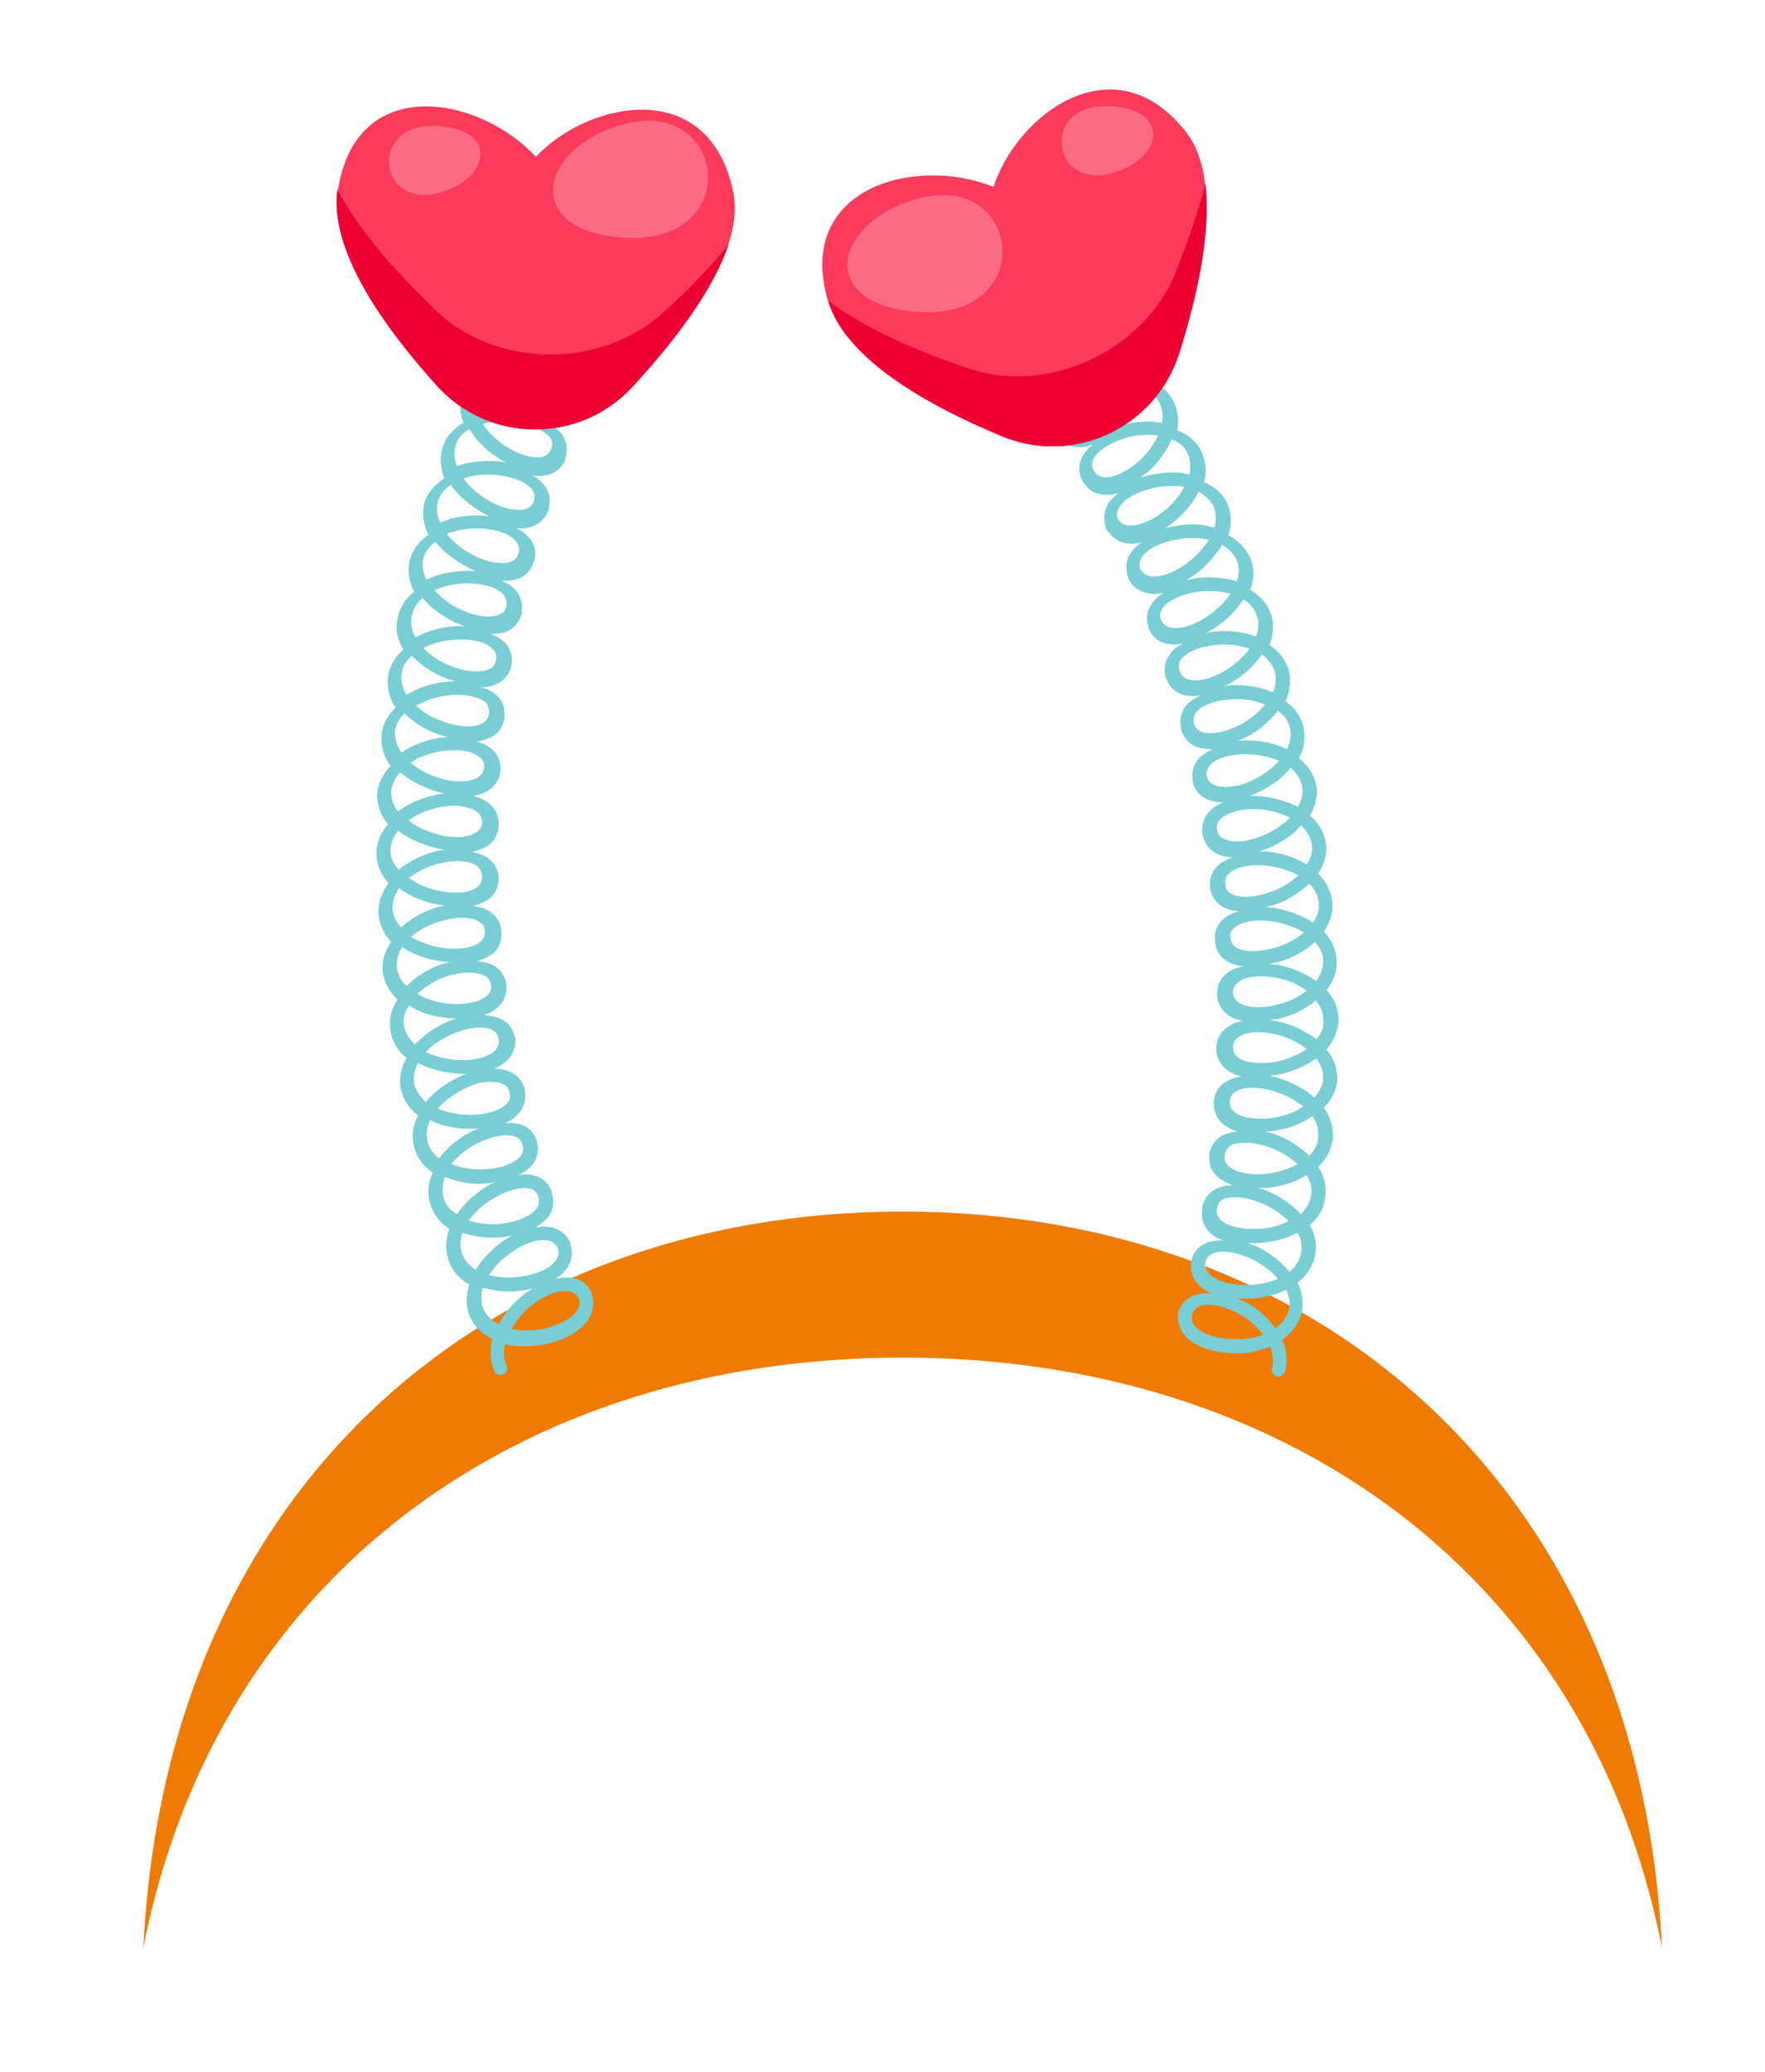 <?xml version="1.0" encoding="utf-8"?>
<!-- Generator: Adobe Illustrator 19.0.0, SVG Export Plug-In . SVG Version: 6.00 Build 0)  -->
<svg version="1.1" id="Layer_1" xmlns="http://www.w3.org/2000/svg" xmlns:xlink="http://www.w3.org/1999/xlink" x="0px" y="0px"
	 viewBox="0 0 275.7 323.6" style="enable-background:new 0 0 275.7 323.6;" xml:space="preserve">
<style type="text/css">
	.st0{fill:#EF7B05;}
	.st1{fill:#79CED6;}
	.st2{fill:#FC3A5B;}
	.st3{fill:#ED0033;}
	.st4{fill:#FC6B84;}
</style>
<g id="XMLID_15237_">
	<path id="XMLID_15328_" class="st0" d="M141,212c59.8,0,107.2,34.1,118.6,92.1c-3.5-71.6-53.4-114.9-118.6-114.9
		c-65.2,0-115.1,43.3-118.6,114.9C33.8,246.1,81.2,212,141,212z"/>
	<path id="XMLID_15287_" class="st1" d="M92.4,201.9C92.4,201.9,92.4,201.9,92.4,201.9c0-0.1,0-0.1,0-0.1c0,0,0,0,0,0
		c0,0,0-0.1-0.1-0.1c-0.5-1.1-1.4-1.8-2.6-2.1c-0.8-0.2-1.8-0.1-2.9,0.1c2.1-1.4,3-3.3,2.3-5.4c0,0,0-0.1,0-0.1c0,0,0,0,0,0
		c0,0,0,0,0,0c0,0,0,0,0-0.1c-0.5-1.1-1.3-1.9-2.5-2.3c-0.9-0.3-1.9-0.3-3-0.1c0.9-0.5,1.7-1.2,2.2-1.9c0.7-1,0.8-2.2,0.4-3.4
		c0,0,0,0,0-0.1c0,0,0,0,0,0c0,0,0,0,0-0.1c0,0,0,0,0-0.1c-0.4-1.1-1.2-2-2.3-2.4c-0.8-0.3-1.9-0.4-2.9-0.2c1-0.5,1.8-1.1,2.3-1.8
		c0.7-1,0.9-2.1,0.6-3.3c0,0,0-0.1,0-0.1c0,0,0,0,0,0c0,0,0,0,0,0c0,0,0-0.1,0-0.1c-0.4-1.2-1.2-2.1-2.3-2.5
		c-0.8-0.3-1.7-0.4-2.7-0.3c0.7-0.3,1.3-0.7,1.8-1.2c1.1-1,1.5-2.4,1.3-3.8c0-0.1,0-0.1,0-0.2c0,0,0,0,0,0c0,0,0,0,0,0
		c0,0,0-0.1,0-0.1c-0.6-2.1-2.3-3.2-4.8-3.2c2.3-1,3.5-2.7,3.3-4.8c0,0,0-0.1,0-0.1c0,0,0,0,0,0c0,0,0,0,0,0c0-0.1,0-0.1-0.1-0.1
		c-0.3-1.4-1.2-2.5-2.7-3c-0.6-0.2-1.3-0.3-2.1-0.4c0.7-0.2,1.3-0.5,1.8-0.9c1.2-0.9,1.8-2.2,1.7-3.7c0,0,0-0.1,0-0.1c0,0,0,0,0,0
		c0,0,0,0,0,0c0,0,0-0.1,0-0.1c-0.2-1.2-0.8-2.2-1.8-2.8c-0.7-0.5-1.7-0.7-2.8-0.8c1-0.3,1.9-0.7,2.6-1.3c0.9-0.8,1.3-1.9,1.2-3.1
		c0,0,0,0,0-0.1s0,0,0-0.1c0,0,0-0.1,0-0.1c0,0,0-0.1,0-0.1c-0.1-1.2-0.7-2.2-1.7-2.9c-0.7-0.5-1.7-0.8-2.7-0.9
		c1-0.3,1.9-0.7,2.6-1.2c0.9-0.8,1.4-1.9,1.4-3.1c0,0,0,0,0-0.1c0,0,0,0,0,0c0,0,0,0,0,0c0,0,0-0.1,0-0.1c-0.1-1.3-0.7-2.3-1.7-3
		c-0.7-0.5-1.6-0.8-2.5-1c0.8-0.1,1.5-0.4,2.1-0.7c1.3-0.7,2-1.9,2.1-3.4c0-0.1,0-0.1,0-0.2c0,0,0,0,0-0.1c0,0,0,0,0,0
		c0,0,0-0.1,0-0.1c-0.1-2.1-1.5-3.6-4-4.2c2.5-0.4,4-1.8,4.3-3.9c0,0,0-0.1,0-0.1c0,0,0,0,0,0c0,0,0,0,0,0c0-0.1,0-0.1,0-0.2
		c0-1.4-0.6-2.7-1.9-3.5c-0.5-0.4-1.2-0.6-1.9-0.8c1-0.1,1.8-0.4,2.5-0.8c1.1-0.6,1.7-1.6,1.9-2.9c0,0,0-0.1,0-0.1c0,0,0,0,0,0
		c0,0,0,0,0,0c0,0,0-0.1,0-0.1c0.1-1.2-0.2-2.4-1.1-3.2c-0.6-0.7-1.6-1.1-2.6-1.4c1.1,0,2.1-0.2,2.9-0.7c1-0.6,1.7-1.6,1.9-2.7
		c0,0,0-0.1,0-0.1c0,0,0-0.1,0-0.1c0,0,0,0,0,0c0,0,0,0,0,0c0.2-1.2-0.1-2.3-0.9-3.2c-0.6-0.7-1.5-1.2-2.5-1.5
		c1.1,0,2.1-0.1,2.9-0.5c1.1-0.6,1.8-1.5,2.1-2.7c0,0,0-0.1,0-0.1c0,0,0,0,0,0c0,0,0,0,0-0.1c0,0,0-0.1,0-0.1
		c0.2-1.4-0.3-2.8-1.4-3.8c-0.5-0.4-1.1-0.7-1.7-1c0.7,0,1.5,0,2.1-0.2c1.5-0.4,2.5-1.4,2.9-2.8c0,0,0-0.1,0.1-0.1c0,0,0,0,0,0
		c0,0,0,0,0,0c0-0.1,0-0.1,0-0.2c0.3-1.4-0.1-2.8-1.2-3.8c-0.4-0.4-1-0.8-1.7-1.1l0,0c2.4,0.2,4.1-0.7,4.9-2.5
		c0.1-0.1,0.2-0.2,0.2-0.4c0,0,0,0,0-0.1c0,0,0,0,0,0c0,0,0-0.1,0-0.1c0.4-1.4,0.1-2.8-0.9-3.9c-0.4-0.5-1-0.9-1.7-1.3
		c0.1,0,0.3,0.1,0.4,0.1c0.8,0.1,1.6,0,2.3-0.2c1.2-0.4,2-1.2,2.5-2.3c0,0,0,0,0-0.1c0,0,0,0,0,0c0,0,0,0,0,0c0,0,0-0.1,0-0.1
		c0.4-1.2,0.3-2.3-0.3-3.4c-0.4-0.8-1.2-1.4-2.1-2c0.3,0.1,0.6,0.1,0.9,0.2c0.7,0.1,1.4,0,2-0.2c1.2-0.3,2-1.1,2.5-2.3c0,0,0,0,0,0
		c0,0,0,0,0-0.1c0,0,0,0,0,0c0,0,0,0,0-0.1c0.4-1.1,0.4-2.3-0.2-3.4c-0.4-0.7-1.1-1.4-1.9-2c0.4,0.1,0.8,0.2,1.2,0.2
		c0.6,0.1,1.2,0,1.7-0.1c1.2-0.3,2.1-1,2.7-2.1c0,0,0,0,0,0c0,0,0,0,0,0c0,0,0,0,0,0c0,0,0-0.1,0-0.1c0.8-1.9,0.2-3.9-1.8-5.4
		c0.5,0.1,0.9,0.2,1.4,0.3c0.5,0,0.9,0,1.3,0c1.2-0.2,2.2-0.9,2.8-2c0,0,0,0,0,0c0,0,0,0,0,0c0,0,0,0,0,0c0,0,0-0.1,0-0.1
		c0.6-1.1,0.6-2.3,0.2-3.4c-0.8-2-3.3-3.8-6.5-4.7c-2-0.6-4.2-0.8-6.3-0.4c-0.2-1.2-0.1-2.3,0.5-3.3c0.3-0.5,0.1-1.2-0.4-1.5
		c-0.5-0.3-1.2-0.1-1.5,0.4c-0.9,1.6-1,3.2-0.7,4.9c-1.6,0.6-2.9,1.6-3.8,3.2c0,0,0,0,0,0c0,0,0,0,0,0c-0.8,1.6-0.9,3.3-0.5,5
		c-1.5,0.7-2.8,1.7-3.5,3.4c0,0,0,0,0,0c0,0,0,0,0,0c0,0,0,0,0,0c0,0,0,0,0,0c-0.8,1.6-0.8,3.3-0.3,4.9c-1.5,0.8-2.7,2-3.3,3.6
		c0,0,0,0,0,0c0,0,0,0,0,0l0,0c0,0,0,0,0,0c-0.7,1.7-0.6,3.4,0,4.9c-1.5,0.9-2.7,2.1-3.2,3.7c0,0,0,0,0,0c0,0,0,0,0,0l0,0l0,0
		c-0.6,1.7-0.4,3.4,0.2,5c-1.5,1-2.6,2.2-3.1,3.8c0,0,0,0,0,0c0,0,0,0,0,0c-0.4,1.6-0.2,3.3,0.6,5c-1.4,1-2.5,2.4-2.9,4l0,0l0,0
		c-0.4,1.7-0.1,3.4,0.7,4.9c-1.4,1.1-2.3,2.5-2.6,4.2c0,0,0,0,0,0c0,0,0,0,0,0l0,0c0,0,0,0,0,0c-0.4,1.7,0,3.4,0.9,4.8
		c-1.3,1.2-2.2,2.7-2.4,4.3l0,0l0,0c-0.2,1.8,0.3,3.4,1.2,4.8c-1.3,1.2-2.1,2.7-2.2,4.4c0,0,0,0,0,0c-0.1,1.8,0.4,3.4,1.4,4.7
		c-1.2,1.3-2,2.8-2.1,4.5c0,0,0,0,0,0c0,0,0,0,0,0c0,1.7,0.6,3.3,1.7,4.6c-1.1,1.3-1.8,2.8-1.8,4.6c0,0,0,0,0,0l0,0v0c0,0,0,0,0,0
		c0,1.7,0.7,3.3,1.9,4.6c-1,1.3-1.6,2.9-1.6,4.7l0,0c0,0,0,0,0,0c0.1,1.6,0.8,3.2,2,4.5c-1,1.4-1.5,3-1.3,4.7c0,0,0,0,0,0l0,0v0
		c0,0,0,0,0,0c0.2,1.6,1,3.1,2.3,4.3c-1,1.5-1.4,3.1-1.1,4.9l0,0c0.3,1.8,1.2,3.2,2.5,4.2c-0.9,1.6-1.2,3.2-0.9,4.9c0,0,0,0,0,0
		c0,0,0,0,0,0c0.4,1.6,1.3,3,2.7,4.1c-0.8,1.5-1.1,3.2-0.6,4.9l0,0l0,0c0,0,0,0,0,0c0,0,0,0,0,0c0.4,1.7,1.4,3,2.9,4
		c-0.7,1.5-0.9,3.2-0.4,4.9c0,0,0,0,0,0l0,0l0,0c0,0,0,0,0,0c0.5,1.7,1.6,3,3,3.9c-0.6,1.6-0.7,3.3-0.1,5c0,0,0,0,0,0l0,0
		c0,0,0,0,0,0c0,0,0,0,0,0c0.6,1.7,1.8,2.9,3.2,3.7c-0.5,1.6-0.6,3.3,0.1,5l0,0c0,0,0,0,0,0c0.7,1.6,2,2.8,3.5,3.5
		c-0.4,1.6-0.4,3.3,0.3,5c0.2,0.4,0.5,0.6,0.9,0.6c0.2,0,0.4,0,0.5-0.1c0.5-0.2,0.8-0.9,0.5-1.4c-0.5-1.1-0.5-2.2-0.2-3.3
		c0.6,0.2,1.3,0.3,1.9,0.3c1.5,0.1,3,0,4.4-0.3c3.3-0.7,5.9-2.3,6.9-4.2C92.8,204.2,92.8,203.1,92.4,201.9z M85.9,193.8
		c0.6,0.2,1,0.6,1.2,1.1c0.8,2.2-2.2,3.5-3.1,3.8c-2.2,0.8-5.1,1.1-7.6,0.4c0.9-1.4,2.2-2.7,3.6-3.6C82.1,194,84.5,193.3,85.9,193.8
		z M83,185.7c0.6,0.2,0.9,0.6,1.1,1.2c0.2,0.6,0.1,1.2-0.2,1.7c-0.8,1.2-3,2.2-5.6,2.5c-1.7,0.2-3.5,0-5.1-0.5
		c1-1.3,2.3-2.6,3.8-3.4C79.3,185.8,81.7,185.2,83,185.7z M80.5,177.5c0.6,0.2,1,0.7,1.1,1.3c0.2,0.6,0.1,1.1-0.2,1.6
		c-0.8,1.2-3.1,2.1-5.8,2.2c-1.7,0.1-3.5-0.2-5.1-0.8c1-1.3,2.4-2.4,3.9-3.2C76.9,177.4,79.1,177,80.5,177.5z M79.6,170.6
		c0.2,0.7,0,1.4-0.6,1.9c-1.7,1.6-6.1,2.1-9.5,1c-0.3-0.1-0.7-0.2-1.1-0.4c1.7-1.9,4.3-3.4,6.5-4C75.9,169,79.1,168.4,79.6,170.6z
		 M76.6,160.7c0.8,0.3,1.2,0.8,1.3,1.6c0.3,2.1-2.4,2.9-3.7,3.1c-2.4,0.4-5.3,0-7.7-1.1c0.3-0.3,0.6-0.6,0.8-0.8
		C70.3,161.1,74.4,159.9,76.6,160.7z M75.8,152.4c0.5,0.3,0.8,0.8,0.9,1.4c0.1,0.8-0.2,1.4-0.9,1.9c-1.9,1.4-6.4,1.5-9.7,0
		c-0.3-0.1-0.6-0.3-0.9-0.5c1.2-1.1,2.8-2.1,4.4-2.7C72.1,151.7,74.5,151.7,75.8,152.4z M75.7,145.4c0.1,0.6-0.1,1.1-0.6,1.6
		c-1,1-3.4,1.4-6.1,1c-1.8-0.3-3.5-0.9-4.8-1.7c1.2-1.1,2.8-1.9,4.5-2.4c2.6-0.8,5-0.8,6.2,0.1C75.5,144.3,75.7,144.8,75.7,145.4z
		 M75.3,136.9c0,0.6-0.2,1.1-0.6,1.5c-1.1,1-3.5,1.3-6.1,0.7c-1.7-0.3-3.4-1-4.7-2c1.3-1,2.9-1.8,4.5-2.2c2.6-0.7,4.9-0.5,6.1,0.3
		C75,135.7,75.3,136.3,75.3,136.9z M75.3,128.4c0,0.8-0.4,1.3-1.1,1.7c-2.1,1.2-6.3,0.6-9.4-1.3c-0.3-0.2-0.6-0.4-1-0.7
		c2.1-1.5,5-2.3,7.4-2.3C72.1,125.9,75.3,126.1,75.3,128.4z M69.6,105.9c0.5,0.2,1,0.3,1.5,0.5c-0.5,0-1,0-1.6,0.1
		c-2.1,0.2-4.2,0.9-6,2c-0.6-1-0.9-2.1-0.8-3.2c0.2-1.3,0.8-2.2,1.6-2.9C65.8,103.9,67.7,105.2,69.6,105.9z M68.6,114.7
		c0.5,0.2,0.9,0.3,1.4,0.4c-1.9,0.1-3.9,0.6-5.7,1.5c-0.6,0.3-1.1,0.6-1.6,0.9c-0.7-1-1-2-1-3.2c0,0,0,0,0,0l0,0
		c0.1-1.1,0.6-2.1,1.5-2.9C64.7,112.9,66.6,114.1,68.6,114.7z M69.4,123.9c-2.4,0.3-5.1,1.2-7.2,2.8c-0.7-0.8-1.1-1.9-1.1-3.1
		c0.1-1.2,0.7-2.2,1.4-3C64.4,122.2,67,123.4,69.4,123.9z M75.6,119.9c-0.2,2.2-3.4,2.2-4.3,2.1c-0.1,0-0.1,0-0.2,0
		c-2.3-0.2-5.1-1.3-7-2.9c0.4-0.2,0.7-0.4,1-0.6c3.3-1.6,7.5-1.8,9.5-0.5C75.4,118.5,75.7,119.1,75.6,119.9z M76.4,111.4
		c-0.1,0.7-0.4,1.2-1,1.5c-1.2,0.8-3.6,0.7-6.1-0.2c-1.6-0.5-3.1-1.4-4.3-2.5c1.4-0.8,3.2-1.4,4.9-1.6c2.7-0.3,5,0.2,6.1,1.2
		C76.3,110.3,76.4,110.8,76.4,111.4z M77.5,103c-0.1,0.6-0.4,1.1-0.9,1.4c-1.3,0.7-3.7,0.6-6.2-0.4c-1.6-0.6-3.1-1.6-4.3-2.8
		c1.4-0.7,3.1-1.2,4.9-1.3c2.7-0.2,5,0.4,6,1.5C77.4,101.8,77.6,102.3,77.5,103z M79.1,94.6c-0.1,0.6-0.4,1.1-1,1.3
		c-1.3,0.7-3.7,0.4-6.1-0.7c-1.6-0.7-3-1.8-4.1-3c0.3-0.2,0.7-0.3,0.9-0.4c3.4-1.2,7.8-0.8,9.6,0.8C79,93.2,79.2,93.9,79.1,94.6z
		 M81,86.4c-0.2,0.8-0.7,1.2-1.5,1.4c-2.3,0.6-6.3-0.9-8.9-3.5c-0.2-0.2-0.5-0.5-0.8-0.9c0.4-0.2,0.7-0.3,1.1-0.4
		c3.5-1,7.8-0.4,9.5,1.3C81,85,81.2,85.6,81,86.4z M83.4,78.2c-0.7,2.2-3.8,1.3-4.8,1c-2.2-0.7-4.7-2.4-6.2-4.5
		c0.4-0.1,0.8-0.2,1.1-0.3c3.5-0.8,7.8,0.1,9.4,1.8C83.5,76.8,83.6,77.4,83.4,78.2z M86.1,70.1c-0.2,0.6-0.7,1-1.2,1.2
		c-1.4,0.4-3.7-0.2-5.9-1.6c-1.4-0.9-2.7-2.2-3.6-3.5c1.6-0.4,3.4-0.6,5.1-0.3c2.6,0.4,4.8,1.4,5.6,2.7C86.3,69,86.3,69.5,86.1,70.1
		z M89.2,62.3c-0.2,0.6-0.6,1-1.2,1.1c-1.4,0.4-3.7-0.3-5.9-1.9c-1.4-1-2.6-2.3-3.5-3.7c1.6-0.4,3.4-0.4,5.1-0.1
		c2.6,0.5,4.7,1.6,5.4,2.9C89.4,61.1,89.4,61.7,89.2,62.3z M92.8,54.6c-0.3,0.6-0.7,0.9-1.3,1c-1.4,0.3-3.7-0.5-5.8-2.2
		c-1.3-1.1-2.5-2.5-3.3-3.9c2.5-0.5,5.4,0,7.5,1C90.8,50.9,93.7,52.5,92.8,54.6z M91.7,41.9c2.5,0.7,4.6,2.1,5.1,3.5
		c0.2,0.6,0.2,1.1-0.1,1.7c-0.3,0.5-0.8,0.9-1.4,1c-1.5,0.2-3.7-0.7-5.7-2.5c-1.3-1.1-2.3-2.5-3-4C88.3,41.3,90.1,41.4,91.7,41.9z
		 M82,44.2c0.6-1,1.5-1.7,2.6-2.2c0.8,1.9,2.2,3.7,3.7,5.1c0.4,0.3,0.8,0.6,1.1,0.9c-2.4-0.8-5.2-1.1-7.7-0.5
		C81.4,46.3,81.5,45.2,82,44.2z M78,52.5L78,52.5L78,52.5c0.5-1.1,1.4-1.8,2.4-2.3c0.9,1.9,2.4,3.6,4,4.9c0.4,0.3,0.8,0.6,1.2,0.9
		c-0.5-0.1-1-0.3-1.5-0.4c-2.1-0.4-4.3-0.4-6.4,0.2C77.5,54.6,77.5,53.5,78,52.5z M74.4,60.9C74.4,60.9,74.4,60.9,74.4,60.9
		L74.4,60.9c0.4-1.1,1.2-1.9,2.2-2.4c1,1.8,2.6,3.5,4.3,4.7c0.4,0.3,0.8,0.6,1.3,0.8c-0.5-0.1-0.9-0.2-1.5-0.3
		c-2.1-0.3-4.3-0.1-6.3,0.5C74,63.1,74,62,74.4,60.9z M71.2,69.5C71.2,69.5,71.2,69.5,71.2,69.5L71.2,69.5c0.3-1.1,1.1-1.9,2.1-2.5
		c1.1,1.8,2.7,3.4,4.5,4.5c0.4,0.3,0.9,0.5,1.3,0.7c-1.9-0.3-4-0.3-6,0.1c-0.6,0.1-1.1,0.3-1.7,0.5C71,71.8,70.8,70.7,71.2,69.5z
		 M68.4,78.3c0.4-1.2,1.1-2,2-2.6c1.5,2.1,3.7,3.8,6,4.9c-2-0.2-4.1-0.1-6,0.4c-0.6,0.2-1.1,0.4-1.6,0.6
		C68.3,80.7,68.1,79.5,68.4,78.3z M69.2,85.9c1.5,1.4,3.3,2.5,5.1,3.3c-2-0.2-4.2,0.1-6.2,0.7c-0.5,0.2-1,0.4-1.5,0.6
		c-0.5-1-0.7-2.2-0.5-3.2l0,0c0.3-1.2,1.1-2.1,1.9-2.7C68.3,85,68.7,85.4,69.2,85.9z M66,93.4c1.4,1.6,3.2,2.9,5.1,3.8
		c0.5,0.2,1,0.4,1.5,0.6c-0.5,0-1.1-0.1-1.6,0c-2.2,0.1-4.3,0.8-6.1,1.7c-0.6-1-0.8-2.1-0.6-3.2v0c0,0,0,0,0,0
		C64.5,95,65.2,94.1,66,93.4z M61,132.8L61,132.8c0-1.2,0.5-2.2,1.2-3.1c0.5,0.4,0.9,0.7,1.5,1c1.8,1,3.8,1.7,5.7,2
		c-0.5,0.1-1,0.1-1.5,0.3c-2,0.5-4,1.5-5.6,2.8C61.4,134.9,61,133.9,61,132.8C61,132.8,61,132.8,61,132.8z M61.3,141.9
		c0-1.2,0.4-2.2,1-3.2c1.7,1.2,3.7,2.1,5.8,2.5c0.5,0.1,1,0.2,1.5,0.2c-0.5,0.1-1,0.2-1.4,0.3c-2,0.6-4,1.7-5.5,3.1
		C62,144.2,61.4,143.2,61.3,141.9z M62,151.1L62,151.1L62,151.1c-0.1-1.1,0.2-2.2,0.8-3.2c1.7,1.1,3.8,1.9,6,2.2
		c0.3,0,0.6,0.1,0.9,0.1c0.2,0,0.5,0,0.7,0c-0.5,0.1-1,0.2-1.5,0.4c-2,0.7-3.9,1.9-5.4,3.4C62.8,153.3,62.1,152.3,62,151.1z
		 M63.1,160.2L63.1,160.2c-0.2-1.1,0.1-2.2,0.8-3.2c0.5,0.3,0.9,0.6,1.4,0.8c1.5,0.7,3.1,1,4.8,1.2c0.5,0,0.9,0,1.3,0
		c-1.8,0.6-3.7,1.5-5.3,2.9c-0.5,0.4-0.9,0.8-1.3,1.2C64,162.3,63.3,161.3,63.1,160.2z M64.7,169.3c-0.2-1.2,0.1-2.4,0.6-3.3
		c1.7,0.9,3.7,1.4,5.6,1.6c0.6,0.1,1.3,0.1,1.9,0.1c-2.3,0.9-4.7,2.4-6.3,4.4C65.7,171.3,65,170.4,64.7,169.3z M66.8,178.2
		L66.8,178.2C66.8,178.2,66.8,178.2,66.8,178.2c-0.3-1.2-0.1-2.3,0.4-3.3c0.5,0.2,1,0.5,1.6,0.7c1,0.3,2.1,0.5,3.1,0.6
		c1,0.1,2,0.1,2.9,0c-0.5,0.2-0.9,0.4-1.4,0.6c-1.8,1-3.6,2.4-4.8,4.1C67.7,180.2,67,179.3,66.8,178.2z M69.3,187.1L69.3,187.1
		L69.3,187.1c-0.3-1.1-0.2-2.2,0.2-3.3c1.3,0.5,2.7,0.9,4.1,1c0.7,0.1,1.4,0.1,2.2,0c0.6,0,1.1-0.1,1.6-0.2c-0.5,0.2-1,0.4-1.4,0.7
		c-1.8,1.1-3.5,2.6-4.6,4.3C70.3,189,69.6,188.2,69.3,187.1z M72.2,195.8L72.2,195.8C72.2,195.8,72.2,195.8,72.2,195.8
		c-0.4-1.1-0.3-2.2,0-3.3c1.1,0.4,2.2,0.6,3.3,0.7c1,0.1,2,0.1,3,0c0.6-0.1,1.1-0.2,1.6-0.3c-0.5,0.2-0.9,0.5-1.4,0.8
		c-1.7,1.2-3.3,2.8-4.4,4.6C73.4,197.7,72.6,196.9,72.2,195.8z M75.5,204.4c-0.4-1-0.4-2.2-0.1-3.3c0.8,0.2,1.7,0.4,2.6,0.5
		c1.8,0.2,3.6,0,5.2-0.4c-0.4,0.3-0.8,0.5-1.2,0.8c-1.6,1.2-3.1,2.9-4.1,4.8C76.8,206.2,76,205.4,75.5,204.4z M90.3,204.4
		c-0.7,1.3-2.8,2.5-5.4,3.1c-1.6,0.3-3.4,0.4-5,0c0.8-1.4,2-2.8,3.3-3.8c2.1-1.6,4.4-2.4,5.9-2c0.6,0.2,1,0.5,1.3,1.1
		C90.6,203.3,90.6,203.8,90.3,204.4z"/>
	<path id="XMLID_15286_" class="st2" d="M83.7,24.5c-8.7-9.5-28-13.2-30.9,5.1c-1.5,9.4,7.1,21.4,15.5,30.7c8.2,9,22.3,9,30.5,0.1
		c8.8-9.5,17.7-21.7,15.7-30.6C110.6,11.7,91.7,15.9,83.7,24.5z"/>
	<path id="XMLID_15285_" class="st3" d="M103.7,48.7c-9.6,8.9-26,8.9-35.5-0.1c-6-5.7-12.1-12.5-15.5-19C51.4,39,59.9,51,68.3,60.3
		c8.2,9,22.3,9,30.5,0.1c6.2-6.7,12.5-14.9,15-22.2C110.8,41.9,107.3,45.5,103.7,48.7z"/>
	<path id="XMLID_15244_" class="st1" d="M184.8,208.2c1.3,1.8,4,2.9,7.4,3.1c1.4,0.1,2.9,0,4.3-0.4c0.6-0.2,1.3-0.4,1.9-0.6
		c0.4,1.1,0.6,2.2,0.3,3.3c-0.2,0.6,0.2,1.2,0.7,1.3c0.2,0.1,0.4,0.1,0.5,0c0.4-0.1,0.7-0.4,0.8-0.7c0.5-1.7,0.3-3.4-0.4-5
		c1.4-1,2.5-2.3,3-4c0,0,0,0,0,0l0,0c0.4-1.7,0.1-3.4-0.6-4.9c1.3-1,2.3-2.4,2.7-4.1l0,0c0,0,0,0,0,0l0,0c0,0,0,0,0,0
		c0.4-1.8,0-3.4-0.8-4.9c1.3-1.1,2.2-2.5,2.4-4.3c0,0,0,0,0,0v0c0,0,0,0,0,0s0,0,0,0c0.3-1.8-0.2-3.4-1.1-4.8
		c1.3-1.2,2.1-2.7,2.3-4.4c0,0,0,0,0,0s0,0,0,0l0,0l0,0c0.1-1.8-0.4-3.4-1.4-4.8c1.2-1.3,2-2.8,2.1-4.4l0,0l0,0
		c0-1.7-0.5-3.3-1.7-4.7c1.1-1.3,1.8-2.8,1.9-4.6c0,0,0,0,0,0c0-1.8-0.7-3.4-1.9-4.7c1.1-1.4,1.7-2.9,1.6-4.6l0,0l0,0l0,0l0,0
		c-0.1-1.8-0.8-3.3-2-4.5c1-1.5,1.5-3.1,1.3-4.7l0,0l0,0c-0.2-1.8-1-3.2-2.2-4.4c1-1.5,1.5-3.1,1.2-4.8l0,0l0,0c0,0,0,0,0,0
		c0,0,0,0,0,0c-0.3-1.8-1.2-3.2-2.5-4.2c0.9-1.5,1.3-3.2,1-4.9c0,0,0,0,0,0c0,0,0,0,0,0c-0.4-1.6-1.3-3-2.7-4.1
		c0.8-1.5,1.1-3.1,0.7-4.9c0,0,0,0,0,0c-0.4-1.7-1.4-3-2.8-4c0.7-1.5,0.9-3.2,0.5-4.9l0,0c0,0,0,0,0,0c-0.5-1.6-1.5-2.9-3-3.9
		c0.6-1.6,0.8-3.2,0.2-4.9c0,0,0,0,0,0c0,0,0,0,0,0l0,0c0,0,0,0,0,0c-0.6-1.6-1.7-2.8-3.2-3.7c0.6-1.6,0.7-3.3,0-5l0,0l0,0
		c-0.7-1.5-1.9-2.7-3.4-3.5c0.5-1.7,0.5-3.4-0.2-5c0,0,0,0,0,0c0,0,0,0,0,0c-0.7-1.5-2-2.6-3.6-3.3c0.4-1.6,0.3-3.3-0.5-4.9
		c0,0,0,0,0,0c0,0,0,0,0,0c0,0,0,0,0,0c0,0,0,0,0,0c-0.8-1.6-2.1-2.6-3.7-3.2c0.3-1.7,0.1-3.3-0.8-4.9c0,0,0,0,0,0l0,0c0,0,0,0,0,0
		c0,0,0,0,0,0c-0.9-1.5-2.2-2.5-3.8-3.1c0.2-1.7,0-3.4-1-4.8c0,0,0,0,0,0c0,0,0,0,0,0c0,0,0,0,0,0c0,0,0,0,0,0c-1-1.5-2.4-2.3-4-2.8
		c0.2-1.7-0.2-3.4-1.2-4.9c0,0,0,0,0,0c0,0,0,0,0,0c-1.1-1.4-2.6-2.2-4.2-2.6c0.1-1.7-0.3-3.3-1.4-4.8c-0.4-0.5-1-0.6-1.5-0.2
		c-0.5,0.4-0.6,1-0.2,1.5c0.7,0.9,1,2,1,3.2c-2.1,0-4.3,0.5-6.1,1.4c-3.1,1.4-5.2,3.5-5.7,5.6c-0.3,1.2-0.1,2.3,0.7,3.3
		c0,0,0,0.1,0,0.1c0,0,0,0,0,0c0,0,0,0,0,0c0,0,0,0,0,0c0.8,1,1.8,1.5,3.1,1.5c0.4,0,0.9,0,1.3-0.2c0.4-0.1,0.9-0.3,1.3-0.5
		c-1.7,1.8-2,3.9-0.9,5.7c0,0,0,0.1,0,0.1c0,0,0,0,0,0c0,0,0,0,0,0c0,0,0,0,0,0c0.7,1,1.7,1.6,3,1.7c0.5,0,1.1,0,1.7-0.1
		c0.4-0.1,0.8-0.2,1.2-0.4c-0.7,0.7-1.3,1.5-1.6,2.3c-0.4,1.1-0.3,2.3,0.3,3.4c0,0,0,0,0,0.1c0,0,0,0,0,0c0,0,0,0,0,0.1c0,0,0,0,0,0
		c0.7,1,1.6,1.7,2.8,1.9c0.6,0.1,1.3,0,2-0.1c0.3-0.1,0.6-0.2,0.8-0.3c-0.8,0.7-1.5,1.4-1.8,2.3c-0.5,1.1-0.4,2.3,0.2,3.4
		c0,0,0,0.1,0,0.1c0,0,0,0,0,0c0,0,0,0,0,0c0,0,0,0,0.1,0.1c0.7,1.1,1.6,1.7,2.8,1.9c0.7,0.1,1.5,0.1,2.3-0.1c0.1,0,0.2-0.1,0.4-0.1
		c-0.6,0.5-1.1,1-1.5,1.5c-0.8,1.3-0.9,2.7-0.4,4c0,0,0,0.1,0,0.1c0,0,0,0,0,0c0,0,0,0,0,0.1c0.1,0.1,0.2,0.3,0.3,0.3
		c1.1,1.6,2.9,2.3,5.2,1.7l0,0c-0.6,0.4-1.1,0.9-1.5,1.4c-0.9,1.2-1.1,2.6-0.6,4c0,0.1,0,0.1,0,0.2c0,0,0,0,0,0c0,0,0,0,0,0
		c0,0,0,0.1,0.1,0.1c0.6,1.3,1.8,2.1,3.3,2.3c0.7,0.1,1.4,0,2.1-0.1c-0.6,0.4-1.1,0.8-1.5,1.3c-1,1.2-1.3,2.6-0.8,4c0,0,0,0.1,0,0.1
		c0,0,0,0,0,0c0,0,0,0,0,0c0,0,0,0.1,0,0.1c0.5,1.1,1.3,2,2.4,2.3c0.9,0.3,1.9,0.3,3,0.1c-1,0.5-1.8,1.1-2.2,1.9
		c-0.7,1-0.8,2.2-0.5,3.4c0,0,0,0,0,0c0,0,0,0,0,0c0,0,0,0.1,0,0.1c0,0,0,0.1,0.1,0.1c0.4,1.1,1.2,2,2.3,2.4c0.8,0.3,1.9,0.4,3,0.2
		c-1,0.5-1.9,1.1-2.4,1.8c-0.7,1-0.9,2.2-0.6,3.4c0,0,0,0.1,0,0.1c0,0,0,0,0,0c0,0,0,0,0,0c0,0,0,0.1,0,0.1c0.4,1.2,1.2,2.1,2.3,2.6
		c0.8,0.3,1.6,0.4,2.6,0.4c-0.7,0.3-1.3,0.7-1.8,1.1c-1.1,1-1.5,2.3-1.3,3.7c0,0.1,0,0.1,0,0.2c0,0,0,0,0,0c0,0,0,0,0,0
		c0,0,0,0.1,0,0.1c0.5,2.1,2.3,3.2,4.8,3.2c-2.3,0.9-3.5,2.6-3.3,4.8c0,0,0,0.1,0,0.1l0,0c0,0,0,0,0,0.1c0,0.1,0,0.1,0.1,0.2
		c0.3,1.4,1.2,2.5,2.6,3c0.6,0.2,1.4,0.4,2.1,0.4c-0.9,0.3-1.8,0.7-2.4,1.3c-0.9,0.9-1.3,2-1.2,3.2c0,0,0,0.1,0,0.1l0,0c0,0,0,0,0,0
		c0,0,0,0.1,0,0.1c0.2,1.2,0.8,2.2,1.8,2.9c0.7,0.5,1.7,0.7,2.7,0.8c-1,0.3-1.9,0.7-2.5,1.3c-0.9,0.8-1.3,1.9-1.2,3.1
		c0,0,0,0.1,0,0.1c0,0,0,0.1,0,0.1c0,0,0,0,0,0.1c0,0,0,0,0,0.1c0.1,1.2,0.7,2.2,1.7,2.9c0.7,0.5,1.7,0.8,2.7,0.9
		c-1.1,0.2-2,0.6-2.7,1.2c-0.9,0.8-1.4,1.8-1.4,3.1c0,0,0,0.1,0,0.1c0,0,0,0,0,0c0,0,0,0,0,0c0,0,0,0.1,0,0.1
		c0.1,1.5,0.9,2.7,2.2,3.4c0.6,0.3,1.2,0.5,1.9,0.6c-0.7,0.1-1.4,0.3-2,0.7c-1.3,0.7-2.1,1.9-2.2,3.4c0,0.1,0,0.1,0,0.2c0,0,0,0,0,0
		l0,0c0,0,0,0.1,0,0.1c0,2.1,1.5,3.7,3.9,4.3c-2.5,0.4-4.1,1.7-4.3,3.8c0,0,0,0.1,0,0.1c0,0,0,0,0,0l0,0.1c0,0.1,0,0.1,0,0.2
		c0,1.4,0.6,2.7,1.8,3.5c0.6,0.4,1.2,0.7,2,0.9c-1,0.1-1.9,0.3-2.6,0.7c-1,0.6-1.7,1.6-1.9,2.8c0,0,0,0.1,0,0.1c0,0,0,0,0,0
		c0,0,0,0,0,0c0,0,0,0.1,0,0.1c-0.1,1.2,0.2,2.3,1.1,3.2c0.6,0.6,1.5,1.1,2.6,1.5c-1.1,0-2.1,0.2-2.9,0.7c-1,0.6-1.7,1.5-1.9,2.7
		c0,0,0,0.1,0,0.1c0,0,0,0,0,0.1c0,0,0,0,0,0.1c0,0,0,0,0,0.1c-0.2,1.2,0.1,2.3,0.9,3.3c0.6,0.7,1.4,1.2,2.4,1.5
		c-1.1,0-2.1,0.1-2.9,0.5c-1.1,0.5-1.8,1.5-2.1,2.6c0,0,0,0.1,0,0.1c0,0,0,0,0,0c0,0,0,0,0,0c0,0,0,0.1,0,0.1
		c-0.4,2.1,0.8,3.9,3.1,5c-1.1-0.1-2,0-2.8,0.3c-1.1,0.5-1.9,1.3-2.3,2.5c0,0,0,0.1-0.1,0.1c0,0,0,0,0,0c0,0,0,0,0,0c0,0,0,0,0,0.1
		C183.9,206,184.1,207.2,184.8,208.2z M195.5,196.6c1.5,0.7,3,1.8,4.1,3.1c-2.3,1-5.3,1.2-7.6,0.7c-1-0.2-4.1-1.1-3.7-3.3
		c0.1-0.6,0.5-1,1-1.3C190.7,195.1,193.1,195.5,195.5,196.6z M197.1,187.9c1.6,0.7,3.1,1.7,4.2,2.8c-1.5,0.7-3.2,1.2-4.9,1.2
		c-2.7,0.1-5-0.5-5.9-1.6c-0.4-0.5-0.5-1-0.4-1.6c0.1-0.6,0.4-1.1,0.9-1.4C192.3,186.7,194.7,186.9,197.1,187.9z M198.4,179.2
		c1.6,0.6,3.1,1.5,4.3,2.6c-1.5,0.8-3.2,1.3-4.9,1.5c-2.7,0.3-5-0.3-6-1.3c-0.4-0.4-0.6-0.9-0.5-1.6c0.1-0.6,0.4-1.1,0.9-1.5
		C193.5,178.2,195.9,178.3,198.4,179.2z M196.5,169.9c2.3,0.2,5.1,1.3,7.1,2.9c-0.4,0.2-0.7,0.4-1,0.6c-3.2,1.6-7.6,1.7-9.6,0.4
		c-0.7-0.5-0.9-1-0.9-1.8C192.3,169.7,195.5,169.8,196.5,169.9z M203.1,163.1c0.3,0.2,0.6,0.4,1,0.7c-2.1,1.5-5,2.3-7.4,2.2
		c-1.2,0-4.1-0.3-4.1-2.5c0-0.8,0.4-1.3,1.1-1.7C195.7,160.6,200,161.2,203.1,163.1z M199.4,152.7c1.7,0.3,3.4,1,4.7,2
		c-0.3,0.2-0.6,0.4-0.8,0.6c-3,1.9-7.4,2.6-9.6,1.4c-0.7-0.4-1.1-1-1.1-1.7c0-0.6,0.2-1.1,0.7-1.5
		C194.3,152.5,196.7,152.2,199.4,152.7z M192.8,144.9c1.1-1,3.4-1.4,6.1-1c1.7,0.3,3.4,0.9,4.8,1.7c-1.2,1-2.8,1.9-4.5,2.4
		c-2.6,0.7-5,0.7-6.2-0.1c-0.5-0.3-0.7-0.8-0.8-1.5C192.1,145.8,192.3,145.3,192.8,144.9z M192,136.4c1-1,3.3-1.5,6-1.2
		c1.6,0.2,3.4,0.7,4.8,1.5c-1.2,1.1-2.8,2.1-4.4,2.6c-2.5,0.9-4.9,1-6.2,0.2c-0.5-0.3-0.8-0.8-0.8-1.4
		C191.3,137.4,191.5,136.8,192,136.4z M193.9,126.5c2.3-0.4,5.3,0,7.6,1.2c-0.3,0.3-0.6,0.6-0.9,0.8c-2.8,2.3-6.9,3.5-9.2,2.6
		c-0.8-0.3-1.2-0.8-1.3-1.6C189.8,127.4,192.9,126.7,193.9,126.5z M197.1,102.2c0.8,0.6,1.6,1.4,2,2.6c0.3,1.1,0.2,2.3-0.3,3.3
		c-1.9-0.8-4.1-1.2-6.2-1.1c-0.5,0-1,0.1-1.5,0.2c0.5-0.2,0.9-0.4,1.4-0.7C194.2,105.5,195.9,104,197.1,102.2z M199.6,111
		c1,0.7,1.7,1.6,1.9,2.7l0,0c0,0,0,0,0,0c0.3,1.1,0,2.3-0.5,3.3c-0.5-0.3-1.1-0.5-1.7-0.7c-1.9-0.6-4-0.8-5.9-0.6
		c0.4-0.2,0.9-0.4,1.3-0.6C196.6,114.1,198.3,112.7,199.6,111z M201.6,119.9c0.8,0.7,1.5,1.6,1.8,2.8c0.2,1.2-0.1,2.3-0.7,3.3
		c-2.3-1.2-5.1-1.8-7.5-1.7C197.6,123.4,200,121.9,201.6,119.9z M189.2,119.3c1.7-1.6,6-2,9.5-0.9c0.3,0.1,0.7,0.2,1.1,0.4
		c-1.7,1.9-4.2,3.3-6.5,3.9c-0.1,0-0.1,0-0.2,0c-0.9,0.2-4.1,0.7-4.6-1.5C188.4,120.5,188.6,119.9,189.2,119.3z M186.8,111.3
		c0.9-1.2,3.1-2,5.8-2.1c1.7-0.1,3.5,0.2,5,0.8c-1,1.3-2.4,2.4-3.9,3.2c-2.4,1.2-4.7,1.6-6,1.1c-0.6-0.2-1-0.7-1.2-1.3
		C186.4,112.3,186.5,111.8,186.8,111.3z M184.4,103.1c0.8-1.2,3-2.2,5.7-2.4c1.8-0.2,3.6,0.1,5.1,0.6c-1,1.3-2.3,2.5-3.8,3.4
		c-2.3,1.4-4.7,1.9-6,1.3c-0.6-0.2-0.9-0.6-1.1-1.2C184,104.2,184.1,103.6,184.4,103.1z M181.8,94.7c1.6-1.8,5.9-2.9,9.4-2.2
		c0.3,0.1,0.6,0.1,1,0.2c-0.9,1.4-2.2,2.6-3.7,3.6c-2.2,1.5-4.6,2.1-6,1.6c-0.6-0.2-0.9-0.6-1.2-1.2C181.1,96,181.3,95.4,181.8,94.7
		z M178.5,86.8c1.5-1.9,5.6-3.1,9.2-2.7c0.3,0,0.7,0.1,1.1,0.2c-0.2,0.4-0.4,0.7-0.7,1c-2.2,2.9-5.9,5-8.3,4.7
		c-0.8-0.1-1.3-0.5-1.7-1.2C177.9,88.1,178,87.5,178.5,86.8z M174.9,79.1c1.3-2,5.4-3.4,9-3.2c0.3,0,0.7,0.1,1.1,0.1
		c-1.2,2.3-3.4,4.3-5.5,5.3c-0.9,0.4-3.8,1.7-4.9-0.3C174.4,80.4,174.4,79.8,174.9,79.1z M170.7,71.9c0.5-1.4,2.6-2.7,5.1-3.5
		c1.6-0.5,3.4-0.6,5.1-0.4c-0.7,1.5-1.8,2.9-3,4c-2,1.8-4.2,2.7-5.6,2.5c-0.6-0.1-1.1-0.4-1.4-1C170.5,73,170.5,72.5,170.7,71.9z
		 M166.4,64.6c0.5-1.4,2.4-2.8,4.9-3.7c1.6-0.6,3.4-0.8,5-0.7c-0.6,1.5-1.7,3-2.9,4.2c-1.9,1.9-4.1,2.9-5.5,2.7
		c-0.6-0.1-1-0.4-1.3-0.9C166.3,65.7,166.2,65.1,166.4,64.6z M164.1,54.7c1.9-1.3,4.7-2.2,7.3-2.1c-0.5,1.6-1.5,3.1-2.7,4.4
		c-1.8,2-3.9,3.1-5.4,3c-0.6,0-1.1-0.3-1.4-0.8C160.7,57.2,163.3,55.3,164.1,54.7z M166,45.3c-0.5,1.6-1.3,3.2-2.4,4.4
		c-1.7,2-3.8,3.3-5.2,3.3c-0.6,0-1.1-0.3-1.5-0.8c-0.4-0.5-0.5-1-0.3-1.6c0.4-1.4,2.1-3.1,4.5-4.2C162.6,45.8,164.4,45.3,166,45.3z
		 M171.8,50.5c-2.6-0.2-5.3,0.5-7.6,1.7c0.3-0.3,0.7-0.7,1-1.1c1.3-1.6,2.4-3.6,2.9-5.6c1.1,0.3,2.2,0.8,2.9,1.8
		C171.7,48.2,171.9,49.3,171.8,50.5z M176.9,58.1c-2.1-0.2-4.3,0.1-6.3,0.8c-0.5,0.2-0.9,0.4-1.4,0.6c0.4-0.3,0.7-0.7,1.1-1
		c1.4-1.5,2.6-3.5,3.2-5.5c1.1,0.4,2,1,2.7,2c0,0,0,0,0,0c0,0,0,0,0,0C176.9,55.8,177.1,57,176.9,58.1z M181.5,66
		c-2-0.3-4.3-0.2-6.3,0.4c-0.5,0.1-0.9,0.3-1.4,0.5c0.4-0.3,0.8-0.6,1.1-1c1.5-1.5,2.8-3.3,3.5-5.3c1.1,0.4,2,1.1,2.6,2.1l0,0
		c0,0,0,0,0,0C181.6,63.7,181.7,64.9,181.5,66z M185.8,74.1c-0.6-0.1-1.1-0.3-1.8-0.3c-2-0.1-4.1,0.2-5.9,0.8
		c0.4-0.3,0.8-0.6,1.2-0.9c1.6-1.4,2.9-3.2,3.7-5.1c1.1,0.4,2,1.1,2.5,2.2c0,0,0,0,0,0c0,0,0,0,0,0C186,71.8,186,73,185.8,74.1z
		 M189.7,82.4c-0.5-0.1-1.1-0.3-1.7-0.4c-2-0.3-4.1,0-6,0.5c2.1-1.4,4.1-3.4,5.2-5.7c1,0.5,1.8,1.2,2.4,2.3
		C190,80.2,190,81.4,189.7,82.4z M190.9,85.1c0.9,0.5,1.8,1.3,2.3,2.4l0,0c0.4,1,0.4,2.2,0,3.3c-0.5-0.2-1-0.3-1.6-0.4
		c-2.1-0.4-4.3-0.3-6.3,0.2c1.7-1,3.3-2.3,4.5-4C190.3,86.1,190.6,85.6,190.9,85.1z M196.3,96.1C196.3,96.1,196.3,96.1,196.3,96.1
		L196.3,96.1c0.4,1.1,0.3,2.2-0.1,3.3c-1.9-0.7-4.1-1-6.3-0.8c-0.6,0-1.1,0.2-1.6,0.3c0.5-0.2,0.9-0.5,1.4-0.8
		c1.7-1.1,3.4-2.7,4.5-4.5C195.1,94.1,195.9,94.9,196.3,96.1z M204.9,131.8c0.2,1.1-0.1,2.2-0.8,3.2c-1.8-1.1-3.9-1.8-6-2
		c-0.5-0.1-1,0-1.5,0c1.9-0.6,3.7-1.5,5.3-2.8c0.5-0.4,0.9-0.8,1.3-1.3C204.1,129.7,204.7,130.6,204.9,131.8L204.9,131.8
		C204.9,131.8,204.9,131.8,204.9,131.8z M205.1,144.1c-1.7-1.2-3.9-1.9-5.9-2.3c-0.5-0.1-1-0.1-1.5-0.1c0.5-0.1,0.9-0.3,1.4-0.4
		c2-0.7,3.9-1.9,5.4-3.3c0.8,0.8,1.4,1.8,1.5,3C206.1,142.2,205.7,143.2,205.1,144.1z M205.6,153.2c-1.7-1.2-3.8-2.1-5.8-2.5
		c-0.5-0.1-1-0.1-1.6-0.2c0.2,0,0.4-0.1,0.7-0.1c0.3-0.1,0.6-0.1,0.9-0.2c2.1-0.6,4.1-1.7,5.6-3.1c0.8,0.9,1.3,1.9,1.3,3l0,0l0,0
		C206.7,151.3,206.2,152.3,205.6,153.2z M205.6,162.3c-0.4-0.4-0.9-0.7-1.5-1c-1.7-1.1-3.7-1.7-5.7-2c0.4-0.1,0.9-0.1,1.3-0.2
		c1.6-0.4,3.2-1,4.5-1.9c0.5-0.3,0.9-0.6,1.3-1c0.8,0.9,1.2,1.9,1.2,3.1l0,0C206.9,160.4,206.4,161.4,205.6,162.3z M205.3,171.4
		c-1.9-1.7-4.5-2.9-6.9-3.4c0.6-0.1,1.2-0.2,1.9-0.3c1.9-0.5,3.7-1.3,5.3-2.4c0.7,0.9,1.1,1.9,1.1,3.2
		C206.6,169.6,206,170.6,205.3,171.4z M204.5,180.5c-1.5-1.5-3.4-2.7-5.4-3.4c-0.5-0.2-1-0.3-1.5-0.4c1,0,1.9-0.2,2.9-0.4
		c1-0.2,2-0.6,3-1.1c0.6-0.3,1-0.6,1.5-0.9c0.7,1,1,2,0.9,3.2c0,0,0,0,0,0l0,0C205.9,178.7,205.3,179.7,204.5,180.5z M203.2,189.6
		c-1.4-1.5-3.3-2.8-5.2-3.6c-0.5-0.2-1-0.4-1.5-0.5c0.5,0,1,0,1.6,0c0.7-0.1,1.4-0.2,2.1-0.4c1.4-0.3,2.7-0.9,3.9-1.6
		c0.6,1,0.9,2.1,0.7,3.2v0l0,0C204.6,187.9,204,188.8,203.2,189.6z M201.4,198.6c-1.3-1.6-3.1-3-5-3.9c-0.5-0.2-1-0.4-1.5-0.6
		c0.5,0,1.1,0.1,1.6,0c1,0,2-0.2,3-0.4c1.1-0.3,2.2-0.7,3.2-1.2c0.5,1,0.8,2.1,0.5,3.2c0,0,0,0,0,0c0,0,0,0,0,0
		C203,196.9,202.3,197.9,201.4,198.6z M199.2,207.4c-1.2-1.7-2.9-3.2-4.7-4.1c-0.4-0.2-0.9-0.4-1.3-0.6c1.7,0.2,3.5,0.1,5.2-0.4
		c0.9-0.2,1.7-0.5,2.5-0.9c0.5,1.1,0.7,2.2,0.4,3.3C200.9,205.9,200.2,206.7,199.2,207.4z M186.2,205.3c0.2-0.6,0.5-1,1.1-1.3
		c1.4-0.6,3.8-0.1,6.1,1.1c1.5,0.8,2.8,1.9,3.9,3.3c-1.5,0.6-3.3,0.8-5,0.7c-2.7-0.1-4.9-1-5.8-2.2
		C186.2,206.5,186.1,205.9,186.2,205.3z"/>
	<path id="XMLID_15243_" class="st2" d="M155.2,29.2c-11.9-4.9-31-0.1-25.9,17.7c2.6,9.1,15.5,16.4,27.1,21.2
		c11.2,4.7,24-1.3,27.7-12.9c3.9-12.3,6.8-27.2,1.3-34.4C174.2,6.2,158.8,17.9,155.2,29.2z"/>
	<path id="XMLID_15242_" class="st3" d="M183.6,42.6c-4.9,12.1-19.7,19.1-32.1,15c-7.9-2.6-16.2-6.2-22.1-10.6
		c2.7,9,15.5,16.3,27.1,21.1c11.2,4.7,24-1.3,27.7-12.9c2.8-8.8,5-18.8,4.1-26.5C187.1,33.4,185.4,38.1,183.6,42.6z"/>
	<path id="XMLID_15241_" class="st4" d="M97.8,19.3C84.5,22.6,81,35.9,97.2,37.1C116.2,38.5,113.7,15.4,97.8,19.3z"/>
	<path id="XMLID_15240_" class="st4" d="M143.8,30.9c-13.3,3.3-16.8,16.5-0.6,17.8C162.2,50.1,159.7,27,143.8,30.9z"/>
	<path id="XMLID_15239_" class="st4" d="M68.3,30.2c7.9-1.9,9.9-9.8,0.3-10.5C57.5,18.8,58.9,32.5,68.3,30.2z"/>
	<path id="XMLID_15238_" class="st4" d="M173.4,27.1c7.9-1.9,9.9-9.8,0.3-10.5C162.5,15.8,164,29.4,173.4,27.1z"/>
</g>
</svg>
